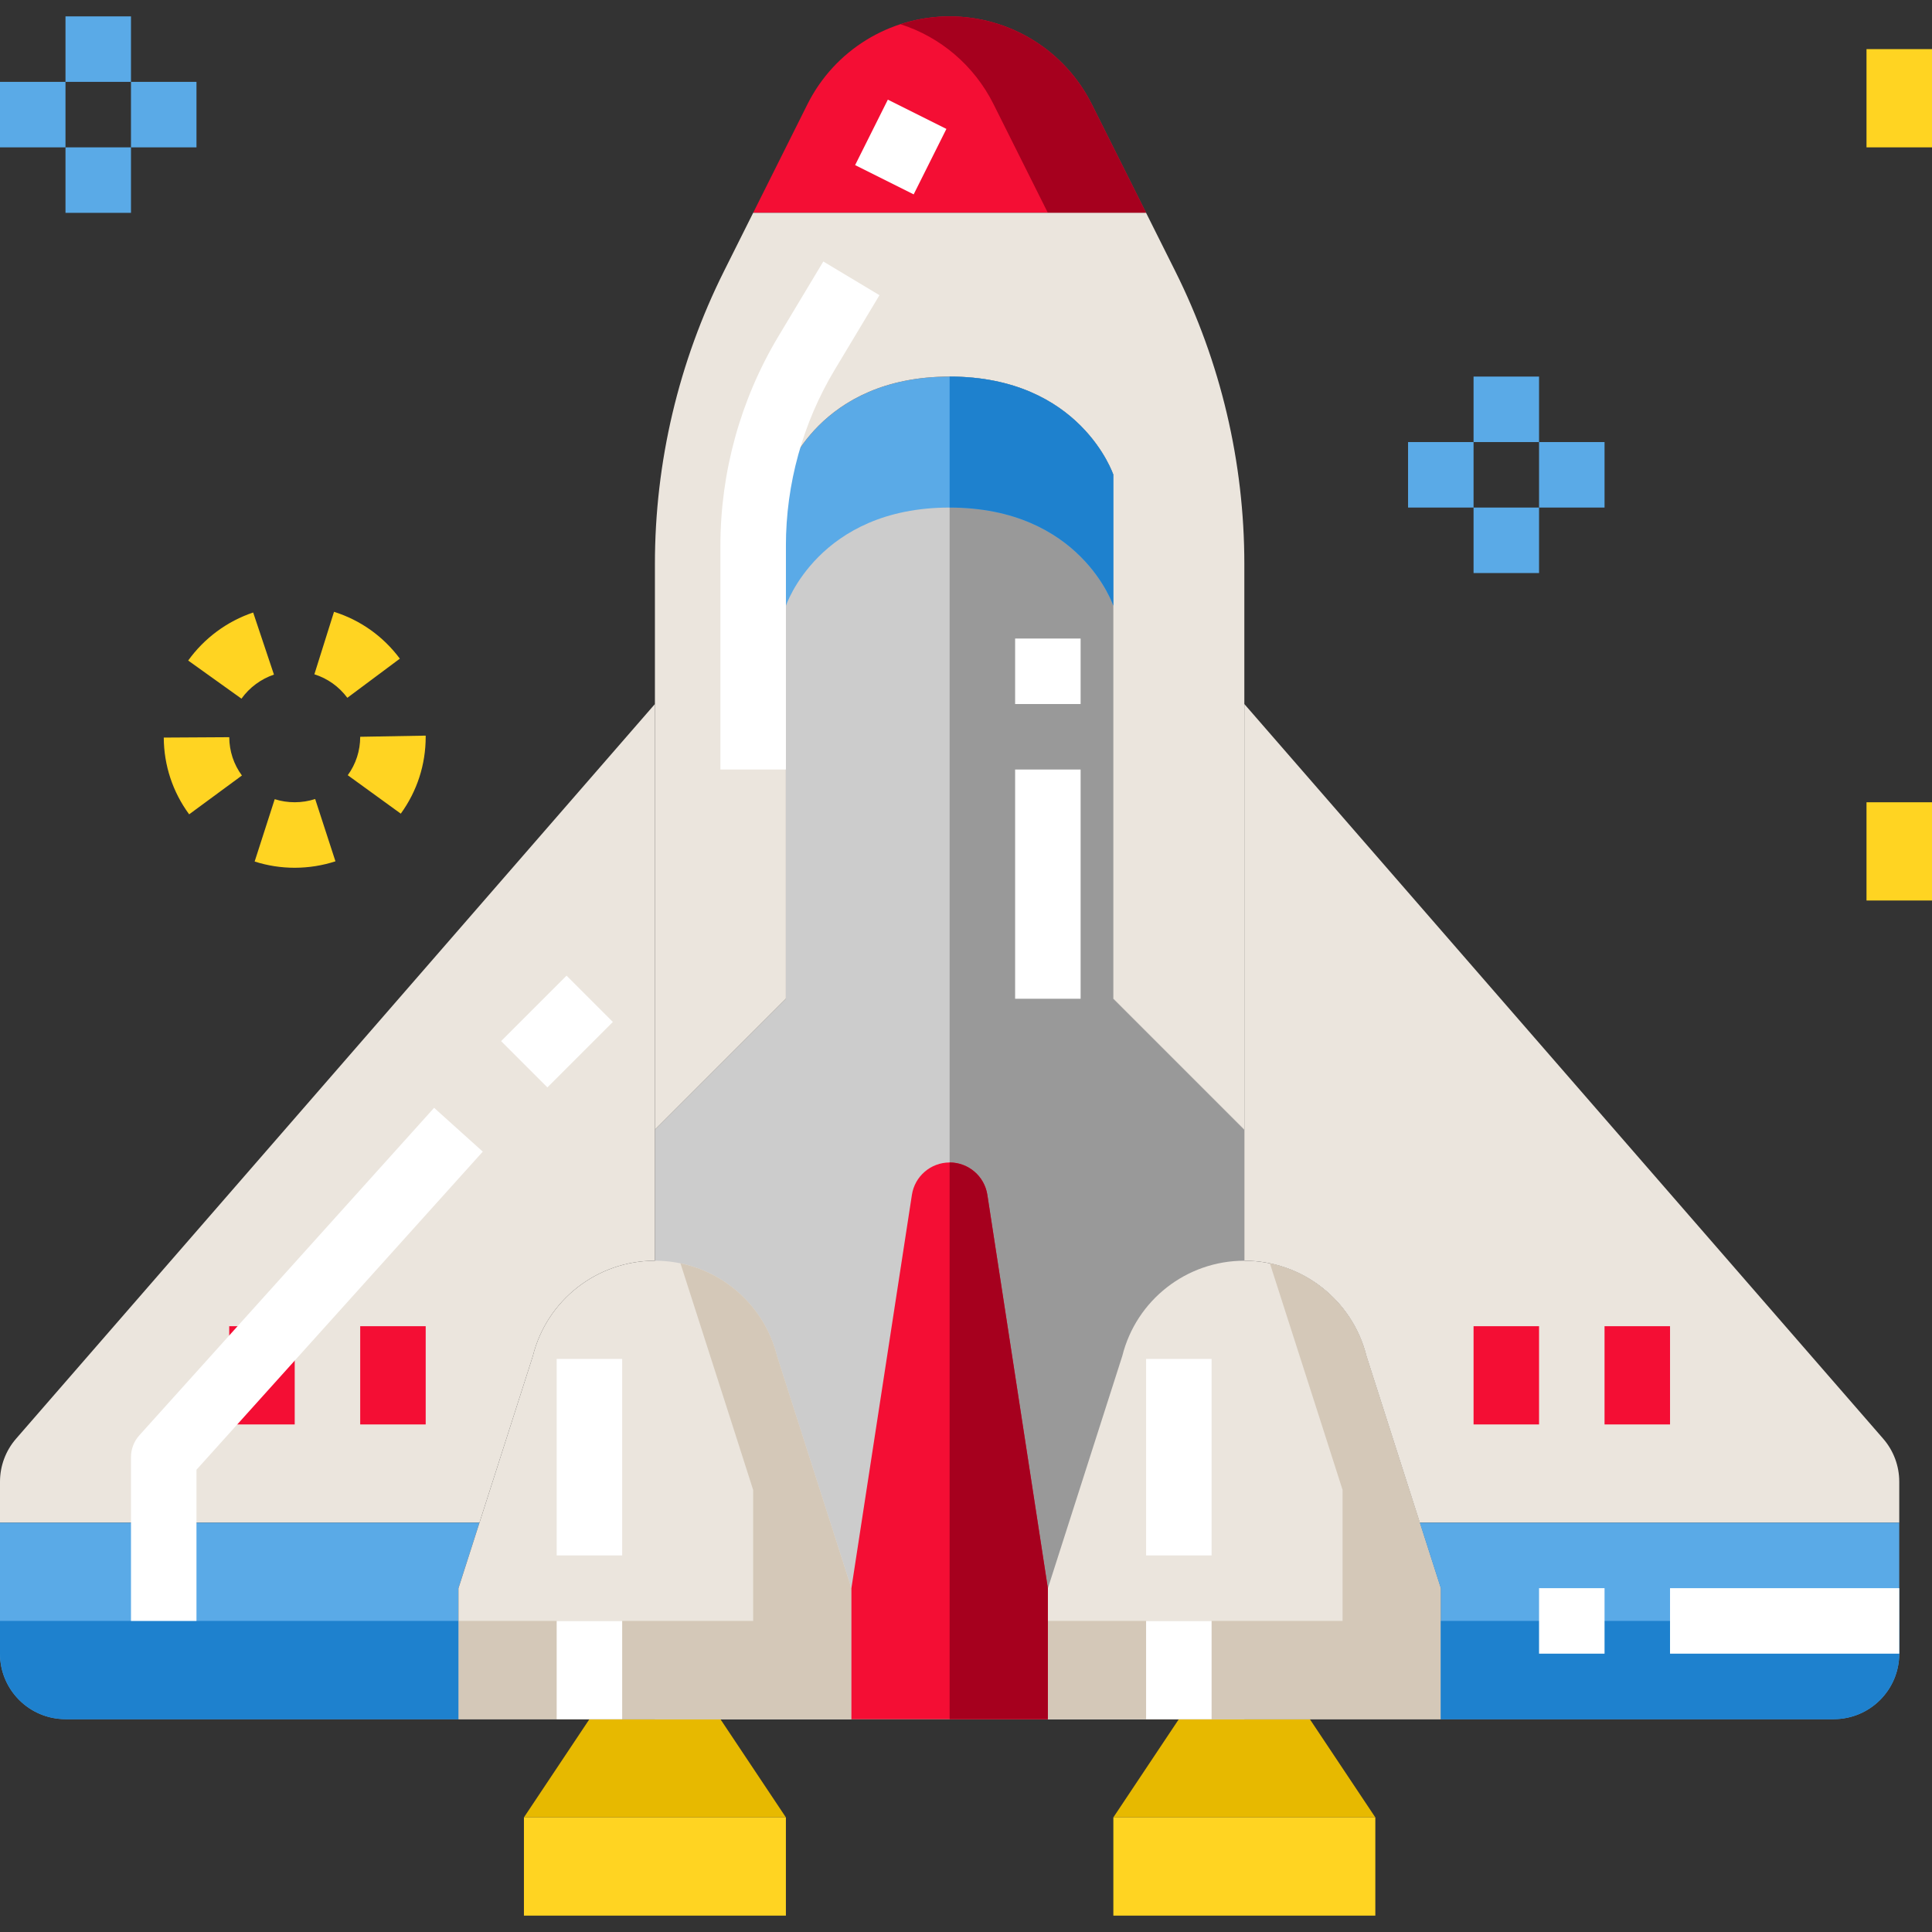 <?xml version="1.0" encoding="iso-8859-1"?>
<!-- Generator: Adobe Illustrator 19.0.0, SVG Export Plug-In . SVG Version: 6.00 Build 0)  -->
<svg version="1.1" id="Capa_1" xmlns="http://www.w3.org/2000/svg" xmlns:xlink="http://www.w3.org/1999/xlink" x="0px" y="0px"
	 viewBox="0 0 472 472" style="enable-background:new 0 0 472 472;" xml:space="preserve">
<rect x="0" y="0" width="472" height="472" fill="#333333" stroke="none"/>
<polygon style="fill:#CCCCCC;" points="160,276 192,244 192,116 272,116 272,244 304,276 304,420 160,420 "/>
<polygon style="fill:#999999;" points="304,276 272,244 272,116 232,116 232,420 304,420 "/>
<polygon style="fill:#E7B900;" points="176,420 144,420 128,444 192,444 "/>
<rect x="128" y="444" style="fill:#FFD422;" width="64" height="24"/>
<polygon style="fill:#E7B900;" points="320,420 288,420 272,444 336,444 "/>
<rect x="272" y="444" style="fill:#FFD422;" width="64" height="24"/>
<path style="fill:#5AAAE7;" d="M232,92c-32,0-40,24-40,24v32c0,0,8-24,40-24s40,24,40,24v-32C272,116,264,92,232,92z"/>
<path style="fill:#EBE5DD;" d="M3.926,351.485C1.395,354.396,0,358.125,0,361.983V372h117.138l13.042-40.717
	C133.6,317.6,145.895,308,160,308v-32V172L3.926,351.485z"/>
<path style="fill:#F40E34;" d="M266.733,25.466C260.155,12.31,246.709,4,232,4s-28.155,8.31-34.733,21.466L184,52h96L266.733,25.466
	z"/>
<path style="fill:#A6001E;" d="M280,52h-24l-13.28-26.56C238,16,229.76,9.04,220,5.92C223.84,4.64,227.84,4,232,4
	c14.72,0,28.16,8.32,34.72,21.44L280,52z"/>
<path style="fill:#5AAAE7;" d="M117.138,372H0v32c0,8.836,7.164,16,16,16h96v-31.96L117.138,372z"/>
<g>
	<path style="fill:#EBE5DD;" d="M130.179,331.283L117.138,372H120h-2.862L112,388.04V420h96v-31.96l-18.179-56.756
		C186.4,317.6,174.105,308,160,308S133.6,317.6,130.179,331.283z"/>
	<path style="fill:#EBE5DD;" d="M304,137.771c0-24.839-5.783-49.337-16.892-71.554L280,52h-96l-7.108,14.217
		C165.783,88.434,160,112.932,160,137.771V172v104l32-32v-96v-32c0,0,8-24,40-24s40,24,40,24v32v96l32,32V172V137.771z"/>
	<path style="fill:#EBE5DD;" d="M460.074,351.485L304,172v104v32c14.105,0,26.4,9.6,29.821,23.283L346.862,372H464v-10.017
		C464,358.125,462.605,354.396,460.074,351.485z"/>
	<path style="fill:#EBE5DD;" d="M346.862,372h-2.863H346.862l-13.042-40.717C330.4,317.6,318.105,308,304,308
		s-26.4,9.6-29.821,23.283L256,388.04V420h96v-31.96L346.862,372z"/>
</g>
<g>
	<path style="fill:#D4C8B8;" d="M352,388v32h-96v-24h72v-32l-5.12-16l-12.64-39.36c11.36,2.32,20.72,11.04,23.6,22.64L346.88,372
		L352,388z"/>
	<path style="fill:#D4C8B8;" d="M208,388v32h-96v-24h72v-32l-5.12-16l-12.64-39.36c11.36,2.32,20.72,11.04,23.6,22.64L202.88,372
		L208,388z"/>
</g>
<path style="fill:#5AAAE7;" d="M352,388.04V420h96c8.836,0,16-7.164,16-16v-32H346.862L352,388.04z"/>
<path style="fill:#F40E34;" d="M208,420v-31.96l14.784-96.133c0.7-4.549,4.614-7.907,9.216-7.907h0c4.602,0,8.516,3.358,9.216,7.907
	L256,388.04V420H208z"/>
<path style="fill:#A6001E;" d="M256,388.04l-14.784-96.133C240.517,287.358,236.603,284,232,284v136h24V388.04z"/>
<g>
	<rect x="56" y="324" style="fill:#F40E34;" width="16" height="24"/>
	<rect x="88" y="324" style="fill:#F40E34;" width="16" height="24"/>
	<rect x="360" y="324" style="fill:#F40E34;" width="16" height="24"/>
	<rect x="392" y="324" style="fill:#F40E34;" width="16" height="24"/>
</g>
<g>
	<rect x="360" y="92" style="fill:#5AAAE7;" width="16" height="16"/>
	<rect x="360" y="124" style="fill:#5AAAE7;" width="16" height="16"/>
	<rect x="376" y="108" style="fill:#5AAAE7;" width="16" height="16"/>
	<rect x="344" y="108" style="fill:#5AAAE7;" width="16" height="16"/>
	<rect x="16" y="4" style="fill:#5AAAE7;" width="16" height="16"/>
	<rect x="16" y="36" style="fill:#5AAAE7;" width="16" height="16"/>
	<rect x="32" y="20" style="fill:#5AAAE7;" width="16" height="16"/>
	<rect y="20" style="fill:#5AAAE7;" width="16" height="16"/>
</g>
<g>
	<path style="fill:#FFD422;" d="M72.023,212c-3.375,0-6.664-0.516-9.813-1.523l4.906-15.234c3.125,1.008,6.695,1.008,9.883-0.039
		l4.953,15.219C78.766,211.461,75.422,211.992,72.023,212z M46.211,198.945c-4.016-5.461-6.164-11.945-6.203-18.75l16-0.094
		c0.023,3.406,1.086,6.641,3.094,9.359L46.211,198.945z M97.914,198.781l-12.953-9.391C86.953,186.648,88,183.398,88,180l16-0.281
		V180C104,186.797,101.898,193.289,97.914,198.781z M58.992,170.688l-13.016-9.313c3.906-5.453,9.539-9.617,15.875-11.734
		l5.078,15.172C63.766,165.875,60.945,167.961,58.992,170.688z M84.859,170.477c-2.047-2.742-4.828-4.727-8.055-5.742l4.797-15.266
		c6.453,2.031,12.016,5.984,16.086,11.445L84.859,170.477z"/>
	<rect x="456" y="196" style="fill:#FFD422;" width="16" height="24"/>
	<rect x="456" y="12" style="fill:#FFD422;" width="16" height="24"/>
</g>
<g>
	<path style="fill:#1E81CE;" d="M0,404c0,8.836,7.164,16,16,16h96v-24H0V404z"/>
	<path style="fill:#1E81CE;" d="M352,396v24h96c8.836,0,16-7.164,16-16v-8H352z"/>
	<path style="fill:#1E81CE;" d="M232,92v24v8c32,0,40,24,40,24v-32C272,116,264,92,232,92z"/>
</g>
<g>
	<path style="fill:#FFFFFF;" d="M48,396H32v-40c0-1.977,0.734-3.883,2.055-5.352l72-80l11.891,10.703L48,359.07V396z"/>
	
		<rect x="124.719" y="243.996" transform="matrix(-0.707 0.707 -0.707 -0.707 410.409 333.996)" style="fill:#FFFFFF;" width="22.624" height="16"/>
	<rect x="136" y="396" style="fill:#FFFFFF;" width="16" height="24"/>
	<rect x="136" y="332" style="fill:#FFFFFF;" width="16" height="48"/>
	<rect x="280" y="396" style="fill:#FFFFFF;" width="16" height="24"/>
	<rect x="280" y="332" style="fill:#FFFFFF;" width="16" height="48"/>
	
		<rect x="211.055" y="28.003" transform="matrix(-0.447 0.894 -0.894 -0.447 350.587 -144.67)" style="fill:#FFFFFF;" width="17.888" height="16"/>
	<path style="fill:#FFFFFF;" d="M192,188h-16v-54.633c0-18.047,4.906-35.758,14.188-51.234l10.953-18.25l13.719,8.234l-10.953,18.25
		c-7.789,12.984-11.906,27.852-11.906,43V188z"/>
	<rect x="248" y="156" style="fill:#FFFFFF;" width="16" height="16"/>
	<rect x="248" y="188" style="fill:#FFFFFF;" width="16" height="56"/>
	<rect x="376" y="388" style="fill:#FFFFFF;" width="16" height="16"/>
	<rect x="408" y="388" style="fill:#FFFFFF;" width="56" height="16"/>
</g>
<g>
</g>
<g>
</g>
<g>
</g>
<g>
</g>
<g>
</g>
<g>
</g>
<g>
</g>
<g>
</g>
<g>
</g>
<g>
</g>
<g>
</g>
<g>
</g>
<g>
</g>
<g>
</g>
<g>
</g>
</svg>
